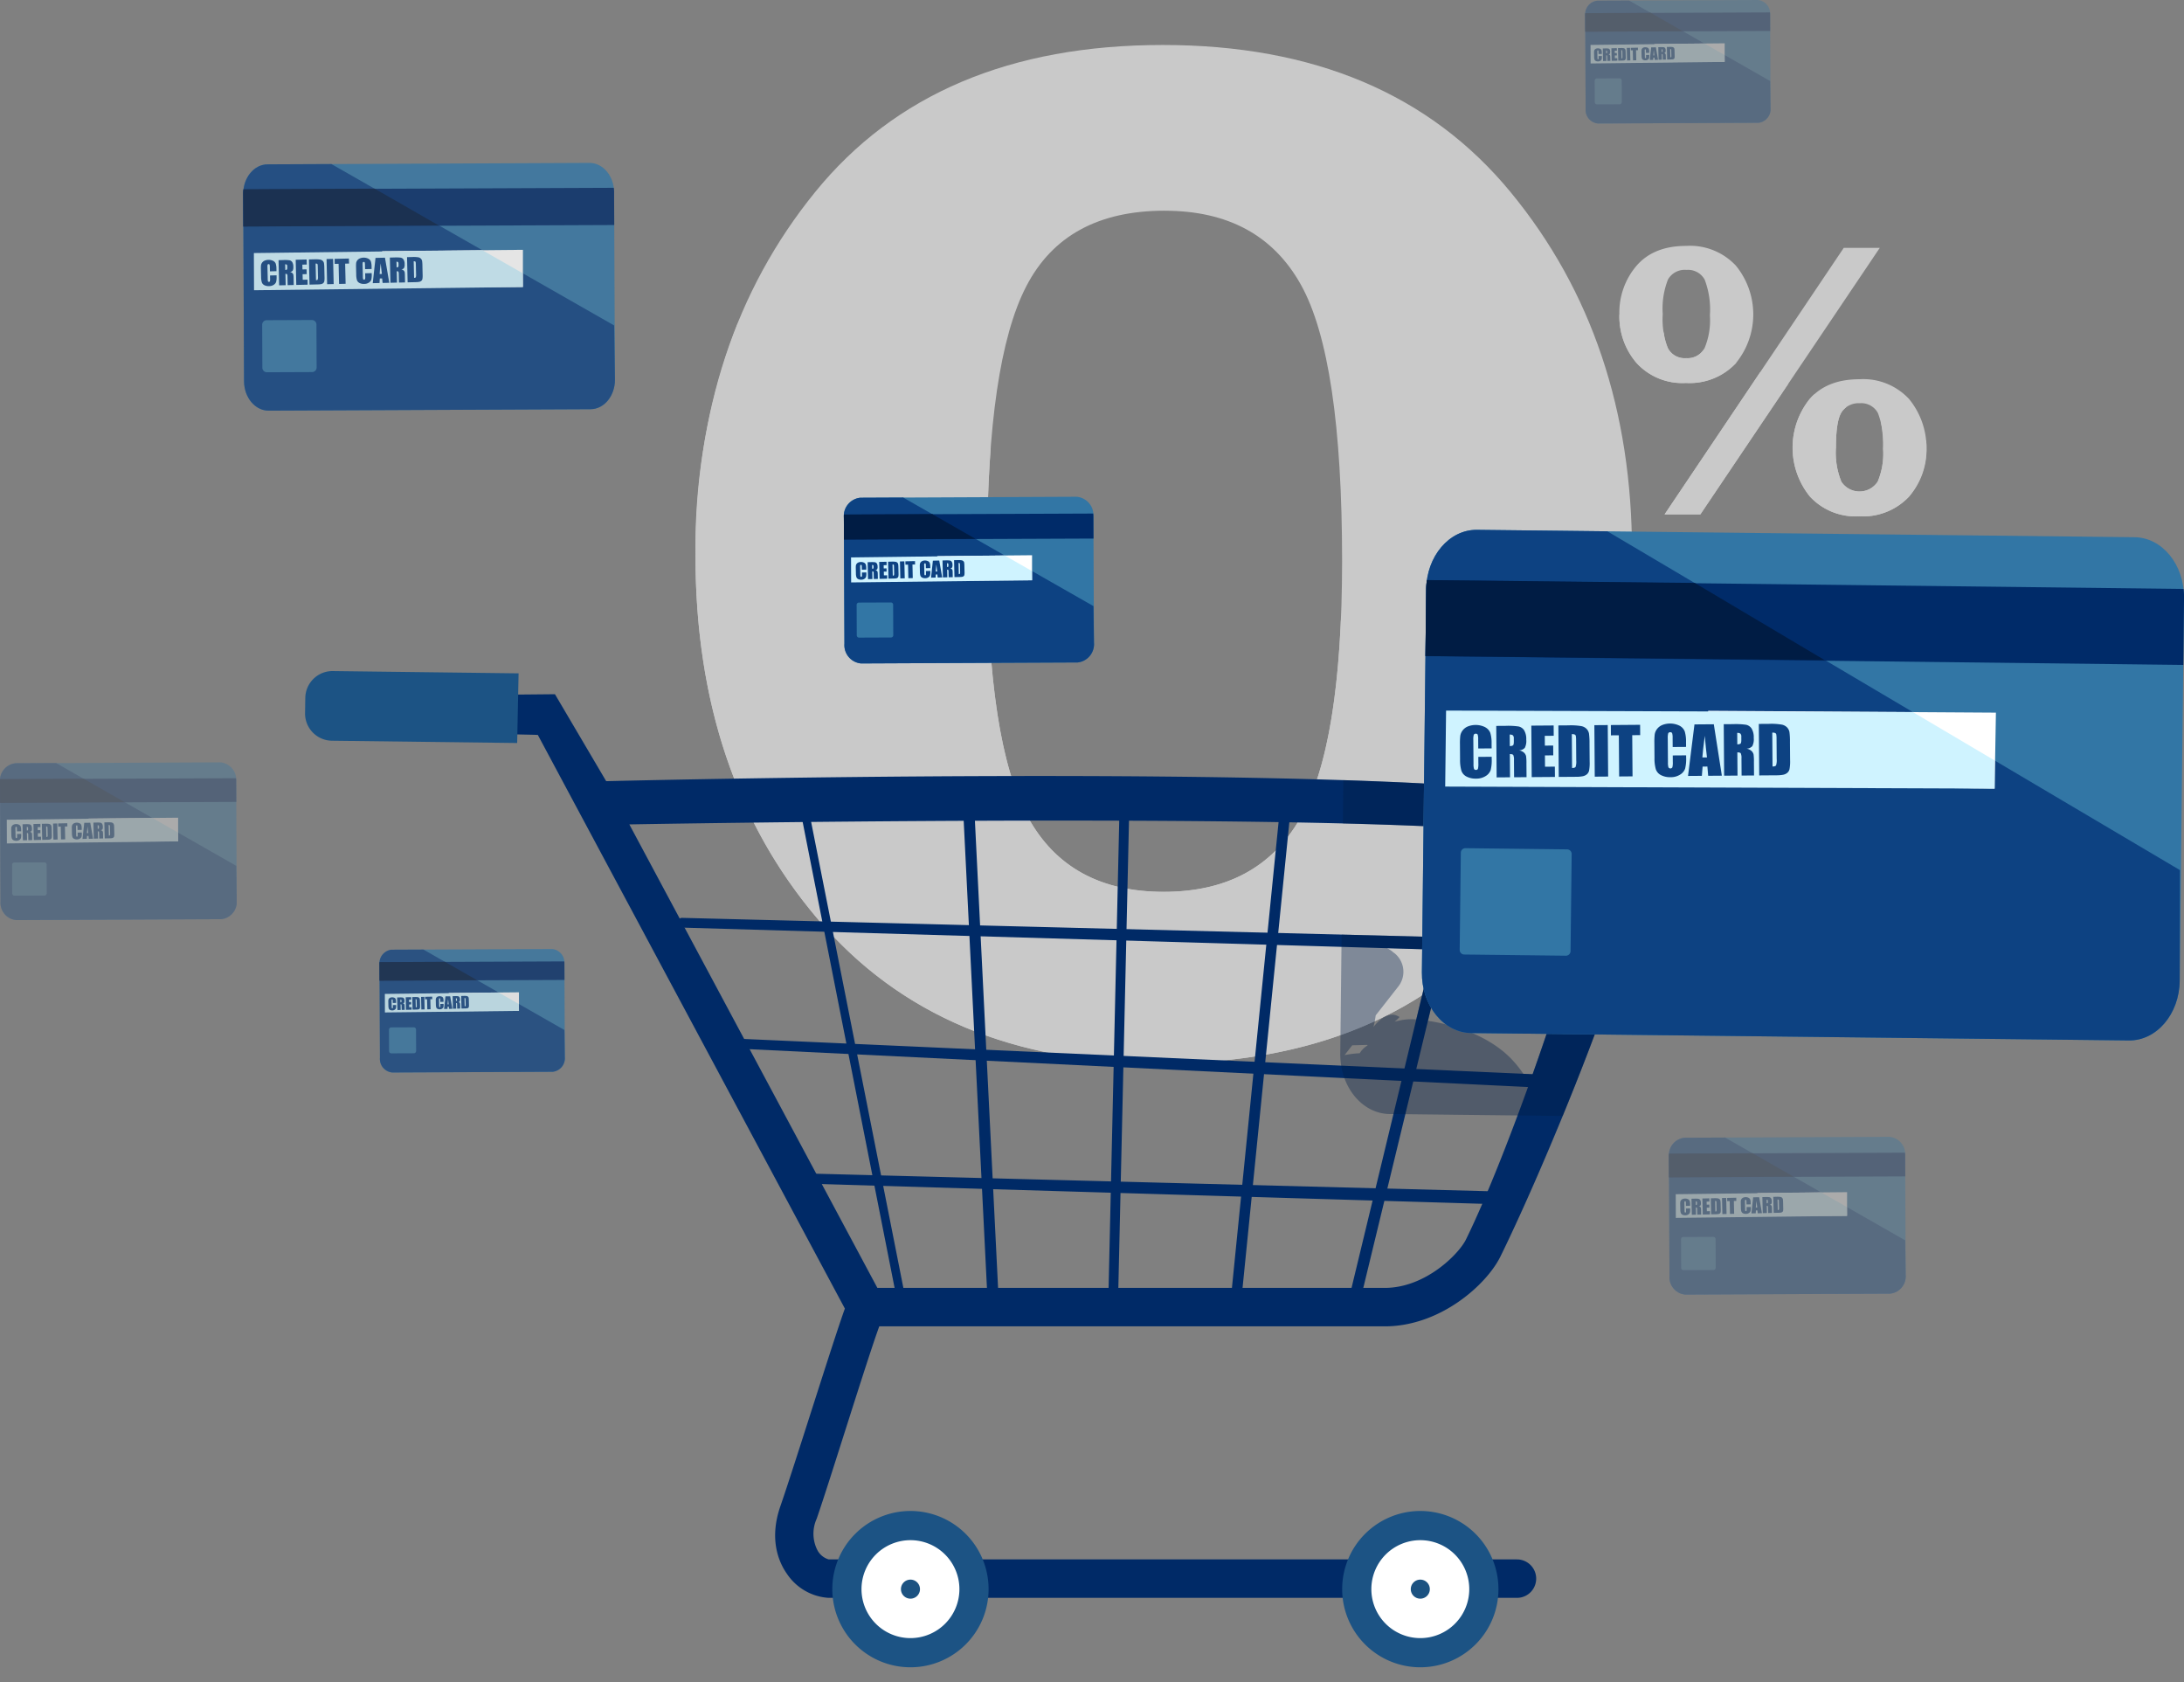 <svg xmlns="http://www.w3.org/2000/svg" xmlns:xlink="http://www.w3.org/1999/xlink" width="314.528" height="242.234" viewBox="0 0 314.528 242.234">
  <rect x="0" y="0" width="314.528" height="242.234" fill="#808080" stroke="none"/>
  <defs>
    <clipPath id="clip-path">
      <rect id="Rectángulo_3436" data-name="Rectángulo 3436" width="314.528" height="242.234" fill="none"/>
    </clipPath>
    <clipPath id="clip-path-2">
      <rect id="Rectángulo_3435" data-name="Rectángulo 3435" width="314.529" height="242.234" fill="none"/>
    </clipPath>
    <clipPath id="clip-path-3">
      <rect id="Rectángulo_3422" data-name="Rectángulo 3422" width="43.797" height="48.355" fill="none"/>
    </clipPath>
    <clipPath id="clip-path-4">
      <rect id="Rectángulo_3424" data-name="Rectángulo 3424" width="53.533" height="35.668" fill="none"/>
    </clipPath>
    <clipPath id="clip-path-5">
      <rect id="Rectángulo_3426" data-name="Rectángulo 3426" width="26.688" height="17.782" fill="none"/>
    </clipPath>
    <clipPath id="clip-path-6">
      <rect id="Rectángulo_3428" data-name="Rectángulo 3428" width="26.687" height="17.782" fill="none"/>
    </clipPath>
    <clipPath id="clip-path-7">
      <rect id="Rectángulo_3430" data-name="Rectángulo 3430" width="34.092" height="22.716" fill="none"/>
    </clipPath>
    <clipPath id="clip-path-8">
      <rect id="Rectángulo_3432" data-name="Rectángulo 3432" width="34.093" height="22.716" fill="none"/>
    </clipPath>
  </defs>
  <g id="Grupo_18888" data-name="Grupo 18888" transform="translate(-1107 -6436.886)">
    <g id="Grupo_12376" data-name="Grupo 12376" transform="translate(1107 6436.886)">
      <g id="Grupo_12375" data-name="Grupo 12375" clip-path="url(#clip-path)">
        <g id="Grupo_12374" data-name="Grupo 12374">
          <g id="Grupo_12373" data-name="Grupo 12373" clip-path="url(#clip-path-2)">
            <path id="Trazado_32590" data-name="Trazado 32590" d="M900.409,189.756a8.99,8.99,0,0,0-7.137-2.853q-4.7,0-7.171,2.839a11.183,11.183,0,0,0,.017,14.041,8.936,8.936,0,0,0,7.12,2.853,9.088,9.088,0,0,0,7.154-2.825,11.083,11.083,0,0,0,.017-14.055m-4.522,11.891a3.127,3.127,0,0,1-5.23.014,11.064,11.064,0,0,1-.781-4.947q0-3.908.849-5.131a2.929,2.929,0,0,1,2.581-1.223,2.7,2.7,0,0,1,2.615,1.42,12.269,12.269,0,0,1,.747,5.159,10.387,10.387,0,0,1-.781,4.708" transform="translate(-625.471 -132.298)" fill="#c9c9c9"/>
            <path id="Trazado_32591" data-name="Trazado 32591" d="M846.351,122.147l-25.8,38.372h5.15l25.839-38.372Z" transform="translate(-580.821 -86.461)" fill="#c9c9c9"/>
            <path id="Trazado_32592" data-name="Trazado 32592" d="M815,138.094a11.088,11.088,0,0,0,.017-14.069,9.036,9.036,0,0,0-7.15-2.839q-4.676,0-7.15,2.853a10.371,10.371,0,0,0-2.474,7.042,10.246,10.246,0,0,0,2.491,6.985,8.918,8.918,0,0,0,7.1,2.854A9.114,9.114,0,0,0,815,138.094m-9.761-2.164a11.464,11.464,0,0,1-.751-4.934,11.441,11.441,0,0,1,.751-4.962,2.759,2.759,0,0,1,2.662-1.391,2.724,2.724,0,0,1,2.628,1.405,12.116,12.116,0,0,1,.751,5.145,10.409,10.409,0,0,1-.785,4.751,2.767,2.767,0,0,1-2.628,1.405,2.717,2.717,0,0,1-2.628-1.419" transform="translate(-565.029 -85.78)" fill="#c9c9c9"/>
            <path id="Trazado_32593" data-name="Trazado 32593" d="M893.238,211.929a9.088,9.088,0,0,0,7.154-2.825,10.224,10.224,0,0,0,2.521-7.07c0-.353-.015-.7-.042-1.036l-6.53-2.679a18.724,18.724,0,0,1,.326,3.913,10.383,10.383,0,0,1-.781,4.708,3.127,3.127,0,0,1-5.23.014,11.068,11.068,0,0,1-.781-4.947q0-3.908.849-5.131a2.767,2.767,0,0,1,.592-.619l-4.575-1.877a7.73,7.73,0,0,0-.642.655,11.183,11.183,0,0,0,.017,14.041,8.937,8.937,0,0,0,7.12,2.853" transform="translate(-625.471 -137.59)" fill="#c9c9c9"/>
            <path id="Trazado_32594" data-name="Trazado 32594" d="M838.361,185.111l-4.051-1.662-13.758,20.462h5.15Z" transform="translate(-580.821 -129.853)" fill="#c9c9c9"/>
            <path id="Trazado_32595" data-name="Trazado 32595" d="M807.831,164.837A9.114,9.114,0,0,0,815,162.011c.035-.039.065-.082.1-.122l-4.675-1.918a2.776,2.776,0,0,1-2.556,1.295,2.717,2.717,0,0,1-2.628-1.419,6.794,6.794,0,0,1-.6-2.25l-6.393-2.623c0,.008,0,.015,0,.024a10.247,10.247,0,0,0,2.491,6.985,8.918,8.918,0,0,0,7.1,2.854" transform="translate(-565.029 -109.697)" fill="#c9c9c9"/>
            <path id="Trazado_32596" data-name="Trazado 32596" d="M409.882,168.8q-31.76,0-49.409-20.739T342.823,95.643q0-31.054,17.208-52.265t50.1-21.209q32.644,0,50.1,21.209T477.7,95.226q0,31.372-17.524,52.475t-50.294,21.1m.506-122.77q-14.3,0-19.928,10.891t-5.63,38.2q0,27.513,5.883,38.249T410.262,144.1q13.538,0,19.611-10.525t6.074-37.1q0-29.179-5.947-39.811T410.389,46.035" transform="translate(-242.665 -15.692)" fill="#c9c9c9"/>
            <path id="Trazado_32597" data-name="Trazado 32597" d="M409.882,265.921q32.768,0,50.294-21.1a72.8,72.8,0,0,0,13.164-23.758c1.027-3.09-37.573-18.946-37.573-18.946q-.852,19.828-5.894,28.583-6.073,10.526-19.611,10.525-13.664,0-19.548-10.734t-5.883-38.249q0-8.227.514-14.957c.074-.976-36.441-17.912-36.441-17.912a88.161,88.161,0,0,0-6.08,33.39q0,31.685,17.651,52.422t49.409,20.739" transform="translate(-242.665 -112.808)" fill="#c9c9c9"/>
            <path id="Trazado_32599" data-name="Trazado 32599" d="M409.763,471.8a.646.646,0,0,1-.605-.573l-13.91-70.483a.919.919,0,0,1,.42-.96.477.477,0,0,1,.69.4l13.993,70.672a.786.786,0,0,1-.452.918.493.493,0,0,1-.136.022" transform="translate(-279.762 -282.942)" fill="#002a66"/>
            <path id="Trazado_32600" data-name="Trazado 32600" d="M475.646,472.091c-.346.009-.638-.31,2.248-.727l-3.463-69.837c-2.928-.421-2.661-.834-2.309-.923s.655.18.676.6l3.487,70.056a.748.748,0,0,1-.612.828l-.028,0" transform="translate(-334.039 -283.552)" fill="#002a66"/>
            <path id="Trazado_32601" data-name="Trazado 32601" d="M547.029,471.518H547a.759.759,0,0,1-.682-.824l1.579-69.393a.935.935,0,0,1,.723-.913.63.63,0,0,1,.688.713l-1.588,69.623a.767.767,0,0,1-.689.794" transform="translate(-386.705 -283.406)" fill="#002a66"/>
            <path id="Trazado_32602" data-name="Trazado 32602" d="M607.589,470.311a.751.751,0,0,1-.1,0,.818.818,0,0,1-.671-.924l6.925-69.13a.981.981,0,0,1,.864-.9.7.7,0,0,1,.695.831l-6.971,69.369a.806.806,0,0,1-.744.756" transform="translate(-429.529 -282.68)" fill="#002a66"/>
            <path id="Trazado_32603" data-name="Trazado 32603" d="M666.442,468.663a.756.756,0,0,1-.221-.026.873.873,0,0,1-.588-1.06l16.659-69.068a1.05,1.05,0,0,1,1.072-.817A.773.773,0,0,1,684,398.7L667.223,468a.845.845,0,0,1-.781.663" transform="translate(-471.145 -281.499)" fill="#002a66"/>
            <path id="Trazado_32604" data-name="Trazado 32604" d="M466.327,457.593a1.039,1.039,0,0,1-.152.007l-131.652-3.847c-.284-.008-.481-.327-.441-.713s.3-.692.585-.685L466.439,455.7a.836.836,0,0,1,.821.977,1.1,1.1,0,0,1-.933.917" transform="translate(-236.474 -320.196)" fill="#002a66"/>
            <path id="Trazado_32605" data-name="Trazado 32605" d="M479.629,519.052a1.035,1.035,0,0,1-.131,0l-120.675-5.863c-.3-.015-.505-.345-.47-.737s.3-.7.6-.685l120.769,5.4a.867.867,0,0,1,.829.986,1.03,1.03,0,0,1-.921.891" transform="translate(-253.654 -362.253)" fill="#002a66"/>
            <path id="Trazado_32606" data-name="Trazado 32606" d="M492.2,582.682c-.024,0-.048,0-.073,0L388.806,579.6a.642.642,0,0,1-.528-.74.682.682,0,0,1,.6-.713l103.366,2.689a.88.88,0,0,1,.857.945.96.96,0,0,1-.895.9" transform="translate(-274.839 -409.237)" fill="#002a66"/>
            <path id="Trazado_32607" data-name="Trazado 32607" d="M364.039,361.629c-1.837-2.619-5.208-4.2-10.609-4.97-32.459-4.637-137.406-2-137.406-2l-7.377-12.521-23.006.213a2.768,2.768,0,1,0-2.033,5.149l22.57.495,5.588,10.439.014.026L250.4,430.6c-1.511,4.108-7.355,22.891-9.288,28.45-1.71,4.915-.133,8.226.959,9.762a7.8,7.8,0,0,0,5.987,3.438H347.19a2.768,2.768,0,0,0,0-5.536H248.072a2.708,2.708,0,0,1-1.576-1.231,5.215,5.215,0,0,1-.16-4.617c1.828-5.255,7.274-22.966,9.017-27.71h72.8c7.989,0,14.66-6,16.652-10.046,5.961-12.12,17.582-39.979,20.432-53.66.651-3.129.248-5.761-1.2-7.826m-5.9,6.414c-2.745,13.179-12.42,40.672-18.3,52.628-1.007,2.047-5.8,6.953-11.685,6.953H255.08l-35.721-66.736s96.093-1.736,125.965.968c3.7.335,11.631,1.423,12.5,2.668.2.284.806,1.148.312,3.518" transform="translate(-128.725 -242.179)" fill="#002a67"/>
            <path id="Trazado_32608" data-name="Trazado 32608" d="M661.6,755.928a11.253,11.253,0,1,0,11.254-11.254A11.254,11.254,0,0,0,661.6,755.928" transform="translate(-468.308 -527.112)" fill="#1c5384"/>
            <path id="Trazado_32609" data-name="Trazado 32609" d="M675.987,766.112a7.05,7.05,0,1,0,7.05-7.05,7.05,7.05,0,0,0-7.05,7.05" transform="translate(-478.492 -537.296)" fill="#fff"/>
            <path id="Trazado_32610" data-name="Trazado 32610" d="M695.424,779.871a1.371,1.371,0,1,0,1.371-1.371,1.372,1.372,0,0,0-1.371,1.371" transform="translate(-492.25 -551.055)" fill="#1c5281"/>
            <path id="Trazado_32611" data-name="Trazado 32611" d="M410.275,755.928a11.253,11.253,0,1,0,11.253-11.254,11.254,11.254,0,0,0-11.253,11.254" transform="translate(-290.41 -527.112)" fill="#1c5384"/>
            <path id="Trazado_32612" data-name="Trazado 32612" d="M424.663,766.112a7.05,7.05,0,1,0,7.05-7.05,7.05,7.05,0,0,0-7.05,7.05" transform="translate(-300.594 -537.296)" fill="#fff"/>
            <path id="Trazado_32613" data-name="Trazado 32613" d="M444.1,779.871a1.371,1.371,0,1,0,1.371-1.371,1.371,1.371,0,0,0-1.371,1.371" transform="translate(-314.351 -551.055)" fill="#1c5281"/>
            <path id="Trazado_32614" data-name="Trazado 32614" d="M181.124,331.053l-26.732-.33a3.922,3.922,0,0,0-3.984,3.86l-.034,2.187a3.923,3.923,0,0,0,3.86,3.984l26.686.329Z" transform="translate(-106.441 -234.099)" fill="#1c5384"/>
            <g id="Grupo_12357" data-name="Grupo 12357" transform="translate(193.019 112.332)" opacity="0.37" style="mix-blend-mode: multiply;isolation: isolate">
              <g id="Grupo_12356" data-name="Grupo 12356">
                <g id="Grupo_12355" data-name="Grupo 12355" clip-path="url(#clip-path-3)">
                  <path id="Trazado_32615" data-name="Trazado 32615" d="M702.961,391.61c-1.837-2.619-5.208-4.2-10.609-4.97-7.369-1.052-18.48-1.729-31.244-2.149l-.07,6.242c6.468.162,12.336.38,17.218.669l-3.781,15.673-13.617-.345-.192,17.092c-.053,4.785,3.13,8.7,7.112,8.745l24.918.28c4.9-11.941,9.756-25.215,11.464-33.411.651-3.129.248-5.762-1.2-7.826m-39.492,32.2-.041.005a15.293,15.293,0,0,0-2.144.266l1.109-1.415,2.173-.053c.006.028.015.055.023.084a3.287,3.287,0,0,0-1.12,1.113m7.941-4.878a7.822,7.822,0,0,0-2.238.178l-.128.03c-.194.046-.4.076-.58.136a4.3,4.3,0,0,0,.736-.68,2.185,2.185,0,0,0-.453-.224c.01,0,.02,0,0-.006-.076-.008-1.457-.694-3.3,1.667a14.583,14.583,0,0,0,.324-1.68l3.257-4.154a3.431,3.431,0,0,0-.522-4.767c-.064-.048-.132-.1-.2-.142s-.127-.12-.2-.176a5.239,5.239,0,0,0-.7-.426l6.631.194-2.429,10.07c-.064-.005-.138-.017-.2-.022m16.953,7.911-1.323-.059a17.3,17.3,0,0,0-1.4-1.793c-3.19-3.561-8.318-5.247-12.344-5.843l2.473-10.214,18.3.535c-1.61,5.423-3.6,11.461-5.7,17.374m8.7-28.818c-.557,2.675-1.41,5.958-2.449,9.563L676.2,407.12l3.778-15.609c1.536.1,2.967.21,4.266.327,3.7.335,11.63,1.424,12.5,2.669.2.284.806,1.148.312,3.518" transform="translate(-660.666 -384.492)" fill="#001c44"/>
                </g>
              </g>
            </g>
            <g id="Grupo_12360" data-name="Grupo 12360" transform="translate(35.027 23.458)" opacity="0.79">
              <g id="Grupo_12359" data-name="Grupo 12359">
                <g id="Grupo_12358" data-name="Grupo 12358" clip-path="url(#clip-path-4)">
                  <path id="Trazado_32616" data-name="Trazado 32616" d="M119.89,84.756l.121,26.98c.011,2.342,1.6,4.233,3.547,4.224l46.356-.208c1.948-.009,3.519-1.914,3.509-4.256l-.121-26.98c-.011-2.342-1.6-4.233-3.547-4.225L123.4,80.5c-1.949.009-3.52,1.914-3.509,4.256" transform="translate(-119.89 -80.292)" fill="#3276a5"/>
                  <path id="Trazado_32617" data-name="Trazado 32617" d="M123.4,80.9l9.192-.041L173.313,104.1l.109,7.8c.01,2.342-1.56,4.247-3.509,4.256l-46.356.208c-1.948.009-3.537-1.883-3.547-4.224l-.121-26.98c-.01-2.342,1.561-4.247,3.509-4.256" transform="translate(-119.889 -80.695)" fill="#0d4282"/>
                  <path id="Trazado_32618" data-name="Trazado 32618" d="M206.293,128.47l-21.237.086.972-5.253,20.273-.188Z" transform="translate(-166.017 -110.603)" fill="#fff"/>
                  <path id="Trazado_32619" data-name="Trazado 32619" d="M125.166,129.067l-.022-5.355,32.9-.411,5.814,3.317.031,1.984Z" transform="translate(-123.609 -110.735)" fill="#cff3ff"/>
                  <path id="Trazado_32620" data-name="Trazado 32620" d="M173.3,93.209l.021,4.719-53.412.216-.021-4.7a5.1,5.1,0,0,1,.04-.659l53.33-.216a5.118,5.118,0,0,1,.043.636" transform="translate(-119.89 -88.985)" fill="#002b69"/>
                  <path id="Trazado_32621" data-name="Trazado 32621" d="M148.057,98.285l-28.146.152-.021-4.7a5.1,5.1,0,0,1,.04-.66l18.876-.1Z" transform="translate(-119.889 -89.277)" fill="#001c44"/>
                  <path id="Trazado_32622" data-name="Trazado 32622" d="M129.924,165.241l6.511-.026a.653.653,0,0,0,.648-.654l-.025-6.192a.653.653,0,0,0-.654-.648l-6.511.026a.652.652,0,0,0-.648.654l.025,6.192a.653.653,0,0,0,.654.648" transform="translate(-126.513 -135.1)" fill="#3276a5"/>
                  <path id="Trazado_32623" data-name="Trazado 32623" d="M130.371,128.21a1.515,1.515,0,0,0-1.232-.028.9.9,0,0,0-.363.294.827.827,0,0,0-.151.381,4.7,4.7,0,0,0-.013.589l.025,1.06a2.731,2.731,0,0,0,.106.8.729.729,0,0,0,.366.407,1.394,1.394,0,0,0,.687.134,1.2,1.2,0,0,0,.667-.193.816.816,0,0,0,.342-.421,2.788,2.788,0,0,0,.061-.8l0-.141-.943.022.01.456a1.319,1.319,0,0,1-.024.38.133.133,0,0,1-.136.084.135.135,0,0,1-.143-.077,1.174,1.174,0,0,1-.039-.344l-.039-1.685a1.275,1.275,0,0,1,.023-.36.139.139,0,0,1,.146-.086.13.13,0,0,1,.135.065,1.127,1.127,0,0,1,.038.343l.015.63.943-.022-.008-.345a2.412,2.412,0,0,0-.1-.746.775.775,0,0,0-.365-.394" transform="translate(-126.062 -114.108)" fill="#0d4282"/>
                  <path id="Trazado_32624" data-name="Trazado 32624" d="M139.433,129.106a1.2,1.2,0,0,0-.165-.672.622.622,0,0,0-.391-.254,5.115,5.115,0,0,0-.905-.031l-.668.016.084,3.627.943-.022-.038-1.635q.2,0,.242.064a.827.827,0,0,1,.054.36l.028,1.205.876-.02-.022-.957a3.367,3.367,0,0,0-.036-.536.557.557,0,0,0-.125-.211.707.707,0,0,0-.381-.177.554.554,0,0,0,.41-.185,1.058,1.058,0,0,0,.092-.571m-.874.13q.006.24-.057.285a.414.414,0,0,1-.222.049l-.019-.807a.35.35,0,0,1,.226.049.3.3,0,0,1,.067.225Z" transform="translate(-132.216 -114.164)" fill="#0d4282"/>
                  <path id="Trazado_32625" data-name="Trazado 32625" d="M146.754,130.008l.589-.013-.016-.69-.589.014-.016-.688.63-.015-.017-.726-1.573.037.084,3.627,1.636-.038-.017-.726-.692.016Z" transform="translate(-138.203 -113.984)" fill="#0d4282"/>
                  <path id="Trazado_32626" data-name="Trazado 32626" d="M154.29,128.038a.71.71,0,0,0-.371-.2,4.386,4.386,0,0,0-.926-.041l-.706.016.084,3.627,1.19-.028a2.56,2.56,0,0,0,.505-.048.668.668,0,0,0,.279-.137.49.49,0,0,0,.154-.261,2.954,2.954,0,0,0,.031-.654l-.029-1.27a4.811,4.811,0,0,0-.047-.69.651.651,0,0,0-.164-.316m-.7,2.229a1.2,1.2,0,0,1-.037.446q-.046.083-.249.088l-.055-2.386a.468.468,0,0,1,.211.027.151.151,0,0,1,.074.1,1.914,1.914,0,0,1,.023.316Z" transform="translate(-142.823 -113.917)" fill="#0d4282"/>
                  <rect id="Rectángulo_3423" data-name="Rectángulo 3423" width="0.943" height="3.628" transform="translate(12.001 13.839) rotate(-1.33)" fill="#0d4282"/>
                  <path id="Trazado_32627" data-name="Trazado 32627" d="M164.957,128.18l.558-.013.067,2.9.943-.022-.067-2.9.56-.013-.017-.726-2.061.048Z" transform="translate(-151.778 -113.641)" fill="#0d4282"/>
                  <path id="Trazado_32628" data-name="Trazado 32628" d="M177.263,127.122a1.512,1.512,0,0,0-1.232-.028.9.9,0,0,0-.363.294.826.826,0,0,0-.151.381,4.7,4.7,0,0,0-.013.589l.025,1.06a2.73,2.73,0,0,0,.106.8.731.731,0,0,0,.366.408,1.39,1.39,0,0,0,.687.134,1.2,1.2,0,0,0,.667-.193.815.815,0,0,0,.342-.421,2.787,2.787,0,0,0,.061-.8l0-.141-.943.022.01.456a1.322,1.322,0,0,1-.023.38.161.161,0,0,1-.279.006,1.172,1.172,0,0,1-.039-.344l-.039-1.685a1.27,1.27,0,0,1,.023-.359.14.14,0,0,1,.146-.086.13.13,0,0,1,.135.065,1.129,1.129,0,0,1,.038.343l.015.63.943-.022-.008-.345a2.413,2.413,0,0,0-.1-.746.774.774,0,0,0-.365-.394" transform="translate(-159.254 -113.337)" fill="#0d4282"/>
                  <path id="Trazado_32629" data-name="Trazado 32629" d="M184.148,127.025l-.4,3.638.975-.022.041-.653.337-.008.066.651.964-.022-.623-3.615Zm.593,2.32q.026-.483.146-1.528.093.906.179,1.52Z" transform="translate(-165.094 -113.349)" fill="#0d4282"/>
                  <path id="Trazado_32630" data-name="Trazado 32630" d="M194.3,127.832a1.2,1.2,0,0,0-.165-.672.622.622,0,0,0-.391-.254,5.093,5.093,0,0,0-.905-.03l-.668.015.084,3.627.943-.022-.038-1.635q.2,0,.242.064a.829.829,0,0,1,.054.36l.028,1.205.876-.02-.022-.957a3.367,3.367,0,0,0-.036-.536.552.552,0,0,0-.125-.211.709.709,0,0,0-.381-.177.554.554,0,0,0,.41-.184,1.059,1.059,0,0,0,.092-.571m-.874.13q.006.24-.057.285a.417.417,0,0,1-.222.049l-.019-.806a.35.35,0,0,1,.226.049.3.3,0,0,1,.067.225Z" transform="translate(-171.054 -113.263)" fill="#0d4282"/>
                  <path id="Trazado_32631" data-name="Trazado 32631" d="M202.8,127.231a.652.652,0,0,0-.164-.316.706.706,0,0,0-.371-.2,4.384,4.384,0,0,0-.926-.041l-.706.016.084,3.627,1.19-.028a2.565,2.565,0,0,0,.505-.049.668.668,0,0,0,.279-.137.492.492,0,0,0,.154-.261,2.93,2.93,0,0,0,.031-.654l-.029-1.27a4.9,4.9,0,0,0-.047-.69m-.868,1.913a1.2,1.2,0,0,1-.037.446q-.045.083-.249.088l-.056-2.386a.473.473,0,0,1,.212.027.15.15,0,0,1,.074.1,1.862,1.862,0,0,1,.023.316Z" transform="translate(-177.04 -113.123)" fill="#0d4282"/>
                </g>
              </g>
            </g>
            <g id="Grupo_12363" data-name="Grupo 12363" transform="translate(54.657 136.643)" opacity="0.74">
              <g id="Grupo_12362" data-name="Grupo 12362">
                <g id="Grupo_12361" data-name="Grupo 12361" clip-path="url(#clip-path-5)">
                  <path id="Trazado_32632" data-name="Trazado 32632" d="M187.079,469.926l.06,13.45a1.961,1.961,0,0,0,1.768,2.106l23.11-.1a1.961,1.961,0,0,0,1.749-2.122l-.06-13.45a1.961,1.961,0,0,0-1.768-2.106l-23.11.1a1.961,1.961,0,0,0-1.749,2.122" transform="translate(-187.079 -467.701)" fill="#3276a5"/>
                  <path id="Trazado_32633" data-name="Trazado 32633" d="M188.828,468.006l4.582-.02,20.3,11.584.054,3.889a1.961,1.961,0,0,1-1.749,2.122l-23.11.1a1.961,1.961,0,0,1-1.768-2.106l-.06-13.45a1.961,1.961,0,0,1,1.749-2.122" transform="translate(-187.079 -467.903)" fill="#0d4282"/>
                  <path id="Trazado_32634" data-name="Trazado 32634" d="M230.153,491.719l-10.588.043.485-2.619,10.107-.094Z" transform="translate(-210.075 -482.812)" fill="#fff"/>
                  <path id="Trazado_32635" data-name="Trazado 32635" d="M189.709,492.016l-.011-2.67,16.4-.2L209,490.8l.015.989Z" transform="translate(-188.933 -482.878)" fill="#cff3ff"/>
                  <path id="Trazado_32636" data-name="Trazado 32636" d="M213.707,474.14l.011,2.352-26.627.108-.011-2.341a2.583,2.583,0,0,1,.02-.329l26.586-.108a2.577,2.577,0,0,1,.021.317" transform="translate(-187.079 -472.034)" fill="#002b69"/>
                  <path id="Trazado_32637" data-name="Trazado 32637" d="M201.122,476.67l-14.032.076-.011-2.341a2.582,2.582,0,0,1,.02-.329l9.41-.048Z" transform="translate(-187.08 -472.18)" fill="#001c44"/>
                  <path id="Trazado_32638" data-name="Trazado 32638" d="M192.081,510.05l3.246-.013a.325.325,0,0,0,.323-.325l-.012-3.087a.326.326,0,0,0-.326-.323l-3.246.013a.326.326,0,0,0-.323.326l.013,3.087a.325.325,0,0,0,.326.323" transform="translate(-190.38 -495.024)" fill="#3276a5"/>
                  <path id="Trazado_32639" data-name="Trazado 32639" d="M192.3,491.59a.756.756,0,0,0-.614-.014.442.442,0,0,0-.181.147.41.41,0,0,0-.076.19,2.346,2.346,0,0,0-.006.294l.012.528a1.363,1.363,0,0,0,.053.4.365.365,0,0,0,.183.2.691.691,0,0,0,.342.067.6.6,0,0,0,.332-.1.406.406,0,0,0,.171-.21,1.381,1.381,0,0,0,.03-.4v-.07l-.47.011.005.227a.667.667,0,0,1-.012.19.066.066,0,0,1-.068.041.067.067,0,0,1-.071-.039.583.583,0,0,1-.02-.171l-.02-.84a.641.641,0,0,1,.011-.179.07.07,0,0,1,.073-.043.065.065,0,0,1,.067.032.574.574,0,0,1,.019.171l.007.314.47-.011,0-.172a1.21,1.21,0,0,0-.051-.372.386.386,0,0,0-.182-.2" transform="translate(-190.156 -484.56)" fill="#0d4282"/>
                  <path id="Trazado_32640" data-name="Trazado 32640" d="M196.822,492.036a.592.592,0,0,0-.082-.335.311.311,0,0,0-.195-.127,2.587,2.587,0,0,0-.451-.015l-.333.008.042,1.808.47-.011-.019-.815c.065,0,.105.009.121.032a.411.411,0,0,1,.027.179l.014.6.437-.01-.011-.477a1.729,1.729,0,0,0-.018-.268.282.282,0,0,0-.062-.105.355.355,0,0,0-.19-.088.276.276,0,0,0,.2-.092.526.526,0,0,0,.046-.285m-.435.065c0,.08-.008.127-.029.142a.2.2,0,0,1-.111.024l-.009-.4a.176.176,0,0,1,.113.024.15.15,0,0,1,.033.112Z" transform="translate(-193.224 -484.587)" fill="#0d4282"/>
                  <path id="Trazado_32641" data-name="Trazado 32641" d="M200.472,492.486l.294-.007-.008-.344-.294.007-.008-.343.314-.007-.008-.362-.784.018.042,1.808.815-.019-.008-.362-.345.008Z" transform="translate(-196.209 -484.497)" fill="#0d4282"/>
                  <path id="Trazado_32642" data-name="Trazado 32642" d="M204.229,491.5a.358.358,0,0,0-.185-.1,2.192,2.192,0,0,0-.461-.02l-.352.008.042,1.808.593-.014a1.289,1.289,0,0,0,.252-.024.333.333,0,0,0,.139-.068.244.244,0,0,0,.077-.13,1.485,1.485,0,0,0,.015-.326l-.015-.633a2.441,2.441,0,0,0-.024-.344.329.329,0,0,0-.082-.157m-.351,1.111a.6.6,0,0,1-.018.222c-.015.027-.056.042-.124.044l-.028-1.189a.226.226,0,0,1,.105.014.075.075,0,0,1,.037.05.951.951,0,0,1,.011.157Z" transform="translate(-198.512 -484.464)" fill="#0d4282"/>
                  <rect id="Rectángulo_3425" data-name="Rectángulo 3425" width="0.47" height="1.809" transform="translate(5.983 6.899) rotate(-1.317)" fill="#0d4282"/>
                  <path id="Trazado_32643" data-name="Trazado 32643" d="M209.546,491.574l.278-.006.034,1.446.47-.011-.033-1.447.279-.006-.008-.362-1.028.024Z" transform="translate(-202.976 -484.327)" fill="#0d4282"/>
                  <path id="Trazado_32644" data-name="Trazado 32644" d="M215.682,491.047a.756.756,0,0,0-.614-.014.444.444,0,0,0-.181.147.412.412,0,0,0-.075.19,2.346,2.346,0,0,0-.006.294l.012.528a1.364,1.364,0,0,0,.053.4.365.365,0,0,0,.183.2.691.691,0,0,0,.342.067.6.6,0,0,0,.332-.1.406.406,0,0,0,.171-.21,1.381,1.381,0,0,0,.03-.4v-.07l-.47.011.005.227a.66.66,0,0,1-.012.19.066.066,0,0,1-.068.041.067.067,0,0,1-.071-.039.582.582,0,0,1-.02-.171l-.02-.84a.643.643,0,0,1,.011-.179.07.07,0,0,1,.073-.043.065.065,0,0,1,.067.032.56.56,0,0,1,.019.171l.007.314.47-.011,0-.172a1.2,1.2,0,0,0-.051-.372.387.387,0,0,0-.182-.2" transform="translate(-206.703 -484.175)" fill="#0d4282"/>
                  <path id="Trazado_32645" data-name="Trazado 32645" d="M219.114,491l-.2,1.814.486-.011.021-.325.168,0,.033.324.48-.011-.311-1.8Zm.3,1.157q.013-.241.073-.762.046.451.089.758Z" transform="translate(-209.615 -484.18)" fill="#0d4282"/>
                  <path id="Trazado_32646" data-name="Trazado 32646" d="M224.174,491.4a.6.6,0,0,0-.082-.335.312.312,0,0,0-.195-.127,2.559,2.559,0,0,0-.451-.015l-.333.008.042,1.808.47-.011-.019-.815q.1,0,.121.032a.415.415,0,0,1,.027.179l.014.6.437-.01-.011-.477a1.729,1.729,0,0,0-.018-.267.278.278,0,0,0-.062-.105.357.357,0,0,0-.19-.089.275.275,0,0,0,.2-.092.526.526,0,0,0,.046-.285m-.436.065c0,.079-.008.127-.029.142a.206.206,0,0,1-.11.024l-.009-.4a.174.174,0,0,1,.113.024.149.149,0,0,1,.033.112Z" transform="translate(-212.585 -484.138)" fill="#0d4282"/>
                  <path id="Trazado_32647" data-name="Trazado 32647" d="M228.41,491.1a.326.326,0,0,0-.082-.157.358.358,0,0,0-.185-.1,2.187,2.187,0,0,0-.461-.02l-.352.008.042,1.808.593-.014a1.285,1.285,0,0,0,.252-.024.332.332,0,0,0,.139-.068.244.244,0,0,0,.077-.13,1.487,1.487,0,0,0,.015-.326l-.015-.633a2.444,2.444,0,0,0-.024-.344m-.433.954a.6.6,0,0,1-.018.222c-.015.027-.056.042-.124.044l-.028-1.19a.228.228,0,0,1,.105.014.074.074,0,0,1,.037.05.916.916,0,0,1,.011.157Z" transform="translate(-215.57 -484.068)" fill="#0d4282"/>
                </g>
              </g>
            </g>
            <g id="Grupo_12366" data-name="Grupo 12366" transform="translate(228.296)" opacity="0.34">
              <g id="Grupo_12365" data-name="Grupo 12365">
                <g id="Grupo_12364" data-name="Grupo 12364" clip-path="url(#clip-path-6)">
                  <path id="Trazado_32648" data-name="Trazado 32648" d="M781.413,2.225l.06,13.45a1.961,1.961,0,0,0,1.768,2.106l23.11-.1a1.962,1.962,0,0,0,1.75-2.122l-.06-13.45A1.961,1.961,0,0,0,806.272,0l-23.11.1a1.961,1.961,0,0,0-1.749,2.122" transform="translate(-781.413 0)" fill="#3276a5"/>
                  <path id="Trazado_32649" data-name="Trazado 32649" d="M783.162.305l4.583-.02,20.3,11.584.054,3.889a1.961,1.961,0,0,1-1.749,2.122l-23.11.1a1.961,1.961,0,0,1-1.768-2.106l-.06-13.45A1.961,1.961,0,0,1,783.162.305" transform="translate(-781.413 -0.202)" fill="#0d4282"/>
                  <path id="Trazado_32650" data-name="Trazado 32650" d="M824.488,24.019l-10.587.043.485-2.619,10.107-.094Z" transform="translate(-804.409 -15.112)" fill="#fff"/>
                  <path id="Trazado_32651" data-name="Trazado 32651" d="M784.043,24.316l-.011-2.67,16.4-.2,2.9,1.654.015.989Z" transform="translate(-783.267 -15.177)" fill="#cff3ff"/>
                  <path id="Trazado_32652" data-name="Trazado 32652" d="M808.041,6.44l.01,2.352L781.424,8.9l-.011-2.341a2.571,2.571,0,0,1,.02-.329l26.586-.108a2.528,2.528,0,0,1,.021.317" transform="translate(-781.413 -4.334)" fill="#002b69"/>
                  <path id="Trazado_32653" data-name="Trazado 32653" d="M795.456,8.97l-14.032.076-.01-2.341a2.583,2.583,0,0,1,.02-.329l9.41-.048Z" transform="translate(-781.414 -4.48)" fill="#001c44"/>
                  <path id="Trazado_32654" data-name="Trazado 32654" d="M786.415,42.35l3.246-.013a.326.326,0,0,0,.323-.326l-.013-3.087a.326.326,0,0,0-.326-.323l-3.246.013a.325.325,0,0,0-.323.326l.013,3.087a.325.325,0,0,0,.326.323" transform="translate(-784.715 -27.323)" fill="#3276a5"/>
                  <path id="Trazado_32655" data-name="Trazado 32655" d="M786.639,23.889a.753.753,0,0,0-.614-.014.446.446,0,0,0-.181.147.409.409,0,0,0-.075.19,2.28,2.28,0,0,0-.007.294l.012.528a1.354,1.354,0,0,0,.053.4.363.363,0,0,0,.182.2.7.7,0,0,0,.342.067.6.6,0,0,0,.333-.1.406.406,0,0,0,.17-.21,1.387,1.387,0,0,0,.031-.4l0-.071-.47.011.005.227a.657.657,0,0,1-.012.19.065.065,0,0,1-.067.042.067.067,0,0,1-.071-.039.569.569,0,0,1-.02-.171l-.019-.84a.629.629,0,0,1,.011-.179.07.07,0,0,1,.073-.043.064.064,0,0,1,.067.033.566.566,0,0,1,.019.171l.007.314.47-.011,0-.172a1.2,1.2,0,0,0-.051-.372.386.386,0,0,0-.182-.2" transform="translate(-784.49 -16.858)" fill="#0d4282"/>
                  <path id="Trazado_32656" data-name="Trazado 32656" d="M791.155,24.335a.591.591,0,0,0-.082-.335.311.311,0,0,0-.2-.127,2.545,2.545,0,0,0-.451-.015l-.333.008.042,1.808.47-.011-.019-.815c.065,0,.1.009.121.032a.415.415,0,0,1,.027.179l.014.6.437-.01-.011-.477a1.713,1.713,0,0,0-.018-.267.272.272,0,0,0-.062-.105.351.351,0,0,0-.19-.088.276.276,0,0,0,.2-.092.524.524,0,0,0,.046-.285m-.435.065c0,.079-.008.127-.029.142a.205.205,0,0,1-.111.024l-.009-.4a.174.174,0,0,1,.113.024.152.152,0,0,1,.033.112Z" transform="translate(-787.558 -16.886)" fill="#0d4282"/>
                  <path id="Trazado_32657" data-name="Trazado 32657" d="M794.806,24.786l.294-.007-.008-.344-.294.007-.008-.343.314-.007-.008-.362-.784.018.042,1.808.815-.019-.008-.362-.345.008Z" transform="translate(-790.544 -16.797)" fill="#0d4282"/>
                  <path id="Trazado_32658" data-name="Trazado 32658" d="M798.562,23.8a.354.354,0,0,0-.185-.1,2.172,2.172,0,0,0-.462-.02l-.352.008.042,1.808.593-.014a1.236,1.236,0,0,0,.252-.024.331.331,0,0,0,.139-.068.245.245,0,0,0,.077-.13,1.5,1.5,0,0,0,.015-.326l-.015-.633a2.39,2.39,0,0,0-.024-.344.325.325,0,0,0-.082-.157m-.351,1.111a.613.613,0,0,1-.018.222q-.023.041-.124.044l-.027-1.19a.233.233,0,0,1,.105.014.074.074,0,0,1,.037.05.918.918,0,0,1,.012.157Z" transform="translate(-792.846 -16.763)" fill="#0d4282"/>
                  <rect id="Rectángulo_3427" data-name="Rectángulo 3427" width="0.47" height="1.809" transform="translate(5.983 6.899) rotate(-1.317)" fill="#0d4282"/>
                  <path id="Trazado_32659" data-name="Trazado 32659" d="M803.881,23.874l.278-.006.033,1.446.47-.011-.033-1.446.279-.006-.009-.362-1.027.024Z" transform="translate(-797.311 -16.626)" fill="#0d4282"/>
                  <path id="Trazado_32660" data-name="Trazado 32660" d="M810.016,23.346a.756.756,0,0,0-.614-.014.446.446,0,0,0-.181.147.409.409,0,0,0-.075.19,2.273,2.273,0,0,0-.007.294l.012.528a1.352,1.352,0,0,0,.053.4.363.363,0,0,0,.182.2.694.694,0,0,0,.342.067.6.6,0,0,0,.332-.1.407.407,0,0,0,.171-.21,1.4,1.4,0,0,0,.031-.4l0-.071-.47.011.005.227a.66.66,0,0,1-.012.19.066.066,0,0,1-.068.042.067.067,0,0,1-.071-.039.57.57,0,0,1-.02-.171l-.019-.84a.628.628,0,0,1,.011-.179.07.07,0,0,1,.073-.043.065.065,0,0,1,.067.033.566.566,0,0,1,.019.171l.007.314.47-.011,0-.172a1.2,1.2,0,0,0-.051-.372.386.386,0,0,0-.182-.2" transform="translate(-801.038 -16.474)" fill="#0d4282"/>
                  <path id="Trazado_32661" data-name="Trazado 32661" d="M813.449,23.3l-.2,1.814.486-.011.021-.325.168,0,.033.325.481-.011-.311-1.8Zm.3,1.156q.013-.241.072-.762.046.451.089.758Z" transform="translate(-803.95 -16.479)" fill="#0d4282"/>
                  <path id="Trazado_32662" data-name="Trazado 32662" d="M818.508,23.7a.592.592,0,0,0-.082-.335.312.312,0,0,0-.2-.127,2.524,2.524,0,0,0-.451-.015l-.333.008.042,1.808.47-.011-.019-.815c.065,0,.1.009.121.032a.417.417,0,0,1,.027.179l.014.6.437-.01-.011-.477a1.66,1.66,0,0,0-.018-.267.272.272,0,0,0-.062-.105.353.353,0,0,0-.19-.088.275.275,0,0,0,.2-.092.522.522,0,0,0,.046-.285m-.435.065q0,.12-.029.142a.2.2,0,0,1-.111.024l-.009-.4a.176.176,0,0,1,.113.024.152.152,0,0,1,.033.112Z" transform="translate(-806.92 -16.437)" fill="#0d4282"/>
                  <path id="Trazado_32663" data-name="Trazado 32663" d="M822.744,23.4a.324.324,0,0,0-.082-.157.354.354,0,0,0-.185-.1,2.174,2.174,0,0,0-.462-.02l-.352.008.042,1.808.593-.014a1.238,1.238,0,0,0,.252-.024.332.332,0,0,0,.139-.068.245.245,0,0,0,.077-.13,1.48,1.48,0,0,0,.015-.326l-.015-.633a2.411,2.411,0,0,0-.024-.344m-.433.954a.6.6,0,0,1-.018.222c-.015.027-.056.042-.124.044l-.028-1.189a.235.235,0,0,1,.105.014.073.073,0,0,1,.037.05.914.914,0,0,1,.011.157Z" transform="translate(-809.905 -16.367)" fill="#0d4282"/>
                </g>
              </g>
            </g>
            <g id="Grupo_12369" data-name="Grupo 12369" transform="translate(0 109.768)" opacity="0.34">
              <g id="Grupo_12368" data-name="Grupo 12368">
                <g id="Grupo_12367" data-name="Grupo 12367" clip-path="url(#clip-path-7)">
                  <path id="Trazado_32664" data-name="Trazado 32664" d="M0,378.558.077,395.74a2.5,2.5,0,0,0,2.259,2.69l29.522-.132a2.505,2.505,0,0,0,2.235-2.71l-.077-17.182a2.505,2.505,0,0,0-2.259-2.69l-29.522.132A2.505,2.505,0,0,0,0,378.558" transform="translate(0 -375.715)" fill="#3276a5"/>
                  <path id="Trazado_32665" data-name="Trazado 32665" d="M2.235,376.1l5.854-.026,25.935,14.8.069,4.969a2.5,2.5,0,0,1-2.234,2.71l-29.522.132A2.5,2.5,0,0,1,.077,396L0,378.814a2.505,2.505,0,0,1,2.235-2.71" transform="translate(0 -375.971)" fill="#0d4282"/>
                  <path id="Trazado_32666" data-name="Trazado 32666" d="M55.026,406.4l-13.525.055.619-3.345,12.911-.12Z" transform="translate(-29.377 -395.019)" fill="#fff"/>
                  <path id="Trazado_32667" data-name="Trazado 32667" d="M3.36,406.777l-.014-3.411L24.3,403.1l3.7,2.113.02,1.263Z" transform="translate(-2.369 -395.103)" fill="#cff3ff"/>
                  <path id="Trazado_32668" data-name="Trazado 32668" d="M34.016,383.941l.013,3.005-34.016.138L0,384.093a3.256,3.256,0,0,1,.025-.42l33.963-.138a3.235,3.235,0,0,1,.027.405" transform="translate(0 -381.251)" fill="#002b69"/>
                  <path id="Trazado_32669" data-name="Trazado 32669" d="M17.939,387.174l-17.925.1L0,384.281a3.25,3.25,0,0,1,.025-.42l12.021-.061Z" transform="translate(0 -381.438)" fill="#001c44"/>
                  <path id="Trazado_32670" data-name="Trazado 32670" d="M6.3,429.814l4.327-.018a.326.326,0,0,0,.323-.326l-.017-4.124a.325.325,0,0,0-.326-.323l-4.327.018a.325.325,0,0,0-.323.326l.017,4.124a.325.325,0,0,0,.326.323" transform="translate(-4.217 -410.618)" fill="#3276a5"/>
                  <path id="Trazado_32671" data-name="Trazado 32671" d="M6.675,406.232a.966.966,0,0,0-.785-.018.576.576,0,0,0-.231.187.527.527,0,0,0-.1.243,2.994,2.994,0,0,0-.008.375l.015.675a1.737,1.737,0,0,0,.067.507.465.465,0,0,0,.233.259.884.884,0,0,0,.437.086.765.765,0,0,0,.425-.123.521.521,0,0,0,.218-.268,1.773,1.773,0,0,0,.039-.51l0-.09-.6.014.007.29a.834.834,0,0,1-.015.242.084.084,0,0,1-.086.053.085.085,0,0,1-.091-.049.744.744,0,0,1-.025-.219l-.025-1.073a.8.8,0,0,1,.015-.228.088.088,0,0,1,.093-.055.083.083,0,0,1,.086.042.728.728,0,0,1,.024.218l.009.4.6-.014-.005-.219a1.536,1.536,0,0,0-.065-.475.494.494,0,0,0-.233-.25" transform="translate(-3.931 -397.251)" fill="#0d4282"/>
                  <path id="Trazado_32672" data-name="Trazado 32672" d="M12.447,406.8a.759.759,0,0,0-.1-.428.4.4,0,0,0-.249-.162,3.275,3.275,0,0,0-.576-.019l-.425.01.053,2.31.6-.014-.024-1.041c.083,0,.134.011.155.041a.531.531,0,0,1,.034.229l.018.768.558-.013-.014-.609a2.147,2.147,0,0,0-.023-.341.351.351,0,0,0-.079-.134.454.454,0,0,0-.242-.113.352.352,0,0,0,.261-.117.675.675,0,0,0,.058-.364m-.556.083c0,.1-.01.162-.037.181a.264.264,0,0,1-.141.032l-.012-.514a.223.223,0,0,1,.144.031.191.191,0,0,1,.043.143Z" transform="translate(-7.851 -397.286)" fill="#0d4282"/>
                  <path id="Trazado_32673" data-name="Trazado 32673" d="M17.108,407.377l.375-.009-.01-.439-.375.008-.01-.438.4-.009-.011-.462-1,.023.054,2.31,1.042-.024-.011-.462-.441.01Z" transform="translate(-11.663 -397.171)" fill="#0d4282"/>
                  <path id="Trazado_32674" data-name="Trazado 32674" d="M21.908,406.122a.45.45,0,0,0-.236-.126,2.792,2.792,0,0,0-.59-.027l-.449.011.054,2.31.758-.017a1.619,1.619,0,0,0,.322-.031.425.425,0,0,0,.178-.087.312.312,0,0,0,.1-.167,1.869,1.869,0,0,0,.02-.417l-.019-.809a3.086,3.086,0,0,0-.03-.44.416.416,0,0,0-.1-.2m-.448,1.419a.771.771,0,0,1-.023.284q-.029.053-.159.056l-.035-1.52a.3.3,0,0,1,.135.018.1.1,0,0,1,.047.064,1.223,1.223,0,0,1,.015.2Z" transform="translate(-14.605 -397.129)" fill="#0d4282"/>
                  <rect id="Rectángulo_3429" data-name="Rectángulo 3429" width="0.601" height="2.31" transform="matrix(1, -0.023, 0.023, 1, 7.643, 8.814)" fill="#0d4282"/>
                  <path id="Trazado_32675" data-name="Trazado 32675" d="M28.7,406.212l.355-.008.043,1.848.6-.014-.043-1.848.357-.008L30,405.719l-1.313.03Z" transform="translate(-20.308 -396.953)" fill="#0d4282"/>
                  <path id="Trazado_32676" data-name="Trazado 32676" d="M36.538,405.539a.967.967,0,0,0-.785-.018.571.571,0,0,0-.231.187.526.526,0,0,0-.1.243,3.04,3.04,0,0,0-.008.375l.016.675a1.737,1.737,0,0,0,.067.507.464.464,0,0,0,.233.259.885.885,0,0,0,.437.086.766.766,0,0,0,.425-.123.521.521,0,0,0,.218-.268,1.784,1.784,0,0,0,.039-.51l0-.09-.6.014.007.29a.845.845,0,0,1-.015.242.084.084,0,0,1-.086.053.085.085,0,0,1-.091-.049.751.751,0,0,1-.025-.219l-.025-1.073a.807.807,0,0,1,.015-.229.089.089,0,0,1,.093-.055.083.083,0,0,1,.086.041.719.719,0,0,1,.025.218l.009.4.6-.014-.005-.219a1.534,1.534,0,0,0-.065-.475.494.494,0,0,0-.233-.251" transform="translate(-25.069 -396.76)" fill="#0d4282"/>
                  <path id="Trazado_32677" data-name="Trazado 32677" d="M40.924,405.476l-.253,2.317.621-.014.027-.416.215,0,.042.414.614-.014-.4-2.3Zm.377,1.477q.017-.307.093-.973.059.577.114.968Z" transform="translate(-28.789 -396.767)" fill="#0d4282"/>
                  <path id="Trazado_32678" data-name="Trazado 32678" d="M47.388,405.99a.761.761,0,0,0-.1-.428.4.4,0,0,0-.25-.162,3.23,3.23,0,0,0-.576-.02l-.425.01.054,2.31.6-.014-.024-1.041c.083,0,.134.012.154.041a.525.525,0,0,1,.035.229l.018.768.558-.013-.014-.609a2.186,2.186,0,0,0-.023-.342.356.356,0,0,0-.08-.134.452.452,0,0,0-.242-.113.351.351,0,0,0,.261-.117.674.674,0,0,0,.059-.364m-.556.083q0,.152-.037.181a.264.264,0,0,1-.141.031l-.012-.514a.224.224,0,0,1,.144.031.192.192,0,0,1,.043.143Z" transform="translate(-32.583 -396.712)" fill="#0d4282"/>
                  <path id="Trazado_32679" data-name="Trazado 32679" d="M52.8,405.608a.413.413,0,0,0-.1-.2.45.45,0,0,0-.236-.126,2.815,2.815,0,0,0-.589-.026l-.45.01.054,2.31.758-.017a1.606,1.606,0,0,0,.322-.031.426.426,0,0,0,.178-.087.314.314,0,0,0,.1-.167,1.894,1.894,0,0,0,.02-.417l-.019-.809a3.069,3.069,0,0,0-.03-.44m-.553,1.218a.758.758,0,0,1-.023.284c-.019.035-.072.053-.159.056l-.035-1.52a.3.3,0,0,1,.135.018.1.1,0,0,1,.047.064,1.232,1.232,0,0,1,.015.2Z" transform="translate(-36.397 -396.623)" fill="#0d4282"/>
                </g>
              </g>
            </g>
            <g id="Grupo_12372" data-name="Grupo 12372" transform="translate(240.353 163.687)" opacity="0.34">
              <g id="Grupo_12371" data-name="Grupo 12371">
                <g id="Grupo_12370" data-name="Grupo 12370" clip-path="url(#clip-path-8)">
                  <path id="Trazado_32680" data-name="Trazado 32680" d="M822.681,563.112l.077,17.183a2.505,2.505,0,0,0,2.259,2.69l29.522-.132a2.5,2.5,0,0,0,2.234-2.711L856.7,562.96a2.5,2.5,0,0,0-2.259-2.69l-29.522.132a2.505,2.505,0,0,0-2.235,2.71" transform="translate(-822.681 -560.27)" fill="#3276a5"/>
                  <path id="Trazado_32681" data-name="Trazado 32681" d="M824.916,560.658l5.854-.026,25.935,14.8.069,4.968a2.505,2.505,0,0,1-2.234,2.711l-29.522.132a2.506,2.506,0,0,1-2.259-2.69l-.077-17.183a2.505,2.505,0,0,1,2.235-2.71" transform="translate(-822.681 -560.526)" fill="#0d4282"/>
                  <path id="Trazado_32682" data-name="Trazado 32682" d="M877.707,590.952l-13.525.055.619-3.346,12.911-.12Z" transform="translate(-852.057 -579.573)" fill="#fff"/>
                  <path id="Trazado_32683" data-name="Trazado 32683" d="M826.041,591.332l-.014-3.411,20.95-.261,3.7,2.113.02,1.263Z" transform="translate(-825.05 -579.657)" fill="#cff3ff"/>
                  <path id="Trazado_32684" data-name="Trazado 32684" d="M856.7,568.5l.014,3.005-34.016.138-.013-2.991a3.3,3.3,0,0,1,.025-.42l33.963-.138a3.234,3.234,0,0,1,.027.405" transform="translate(-822.68 -565.806)" fill="#002b69"/>
                  <path id="Trazado_32685" data-name="Trazado 32685" d="M840.62,571.727l-17.925.1-.013-2.99a3.259,3.259,0,0,1,.025-.42l12.021-.061Z" transform="translate(-822.681 -565.991)" fill="#001c44"/>
                  <path id="Trazado_32686" data-name="Trazado 32686" d="M828.981,614.368l4.327-.018a.325.325,0,0,0,.323-.326l-.017-4.123a.326.326,0,0,0-.326-.323l-4.326.018a.325.325,0,0,0-.323.325l.017,4.124a.325.325,0,0,0,.326.323" transform="translate(-826.898 -595.172)" fill="#3276a5"/>
                  <path id="Trazado_32687" data-name="Trazado 32687" d="M829.356,590.787a.969.969,0,0,0-.785-.018.575.575,0,0,0-.231.188.529.529,0,0,0-.1.243,3,3,0,0,0-.008.375l.016.675a1.738,1.738,0,0,0,.067.508.466.466,0,0,0,.233.259.884.884,0,0,0,.437.086.767.767,0,0,0,.425-.123.52.52,0,0,0,.218-.268,1.772,1.772,0,0,0,.039-.51l0-.09-.6.014.007.29a.848.848,0,0,1-.015.242.084.084,0,0,1-.086.053.086.086,0,0,1-.091-.049.755.755,0,0,1-.025-.219l-.025-1.073a.821.821,0,0,1,.015-.229.089.089,0,0,1,.093-.055.083.083,0,0,1,.086.042.716.716,0,0,1,.025.218l.009.4.6-.014,0-.22a1.54,1.54,0,0,0-.065-.475.5.5,0,0,0-.233-.251" transform="translate(-826.611 -581.805)" fill="#0d4282"/>
                  <path id="Trazado_32688" data-name="Trazado 32688" d="M835.128,591.356a.759.759,0,0,0-.1-.428.4.4,0,0,0-.25-.162,3.263,3.263,0,0,0-.576-.019l-.425.01.053,2.31.6-.014-.024-1.042c.083,0,.134.012.155.041a.525.525,0,0,1,.034.229l.018.767.558-.013-.014-.609a2.147,2.147,0,0,0-.023-.341.358.358,0,0,0-.079-.134.452.452,0,0,0-.242-.113.35.35,0,0,0,.261-.117.671.671,0,0,0,.059-.364m-.556.083c0,.1-.01.162-.037.181a.261.261,0,0,1-.141.031l-.012-.514a.223.223,0,0,1,.144.031.193.193,0,0,1,.042.143Z" transform="translate(-830.532 -581.841)" fill="#0d4282"/>
                  <path id="Trazado_32689" data-name="Trazado 32689" d="M839.79,591.931l.375-.008-.01-.439-.375.008-.01-.438.4-.009-.011-.462-1,.023.054,2.31,1.042-.024-.011-.462-.441.01Z" transform="translate(-834.344 -581.726)" fill="#0d4282"/>
                  <path id="Trazado_32690" data-name="Trazado 32690" d="M844.589,590.676a.452.452,0,0,0-.236-.126,2.8,2.8,0,0,0-.59-.026l-.45.01.054,2.31.758-.018a1.6,1.6,0,0,0,.322-.031.42.42,0,0,0,.178-.086.312.312,0,0,0,.1-.167,1.891,1.891,0,0,0,.02-.416l-.019-.809a3.1,3.1,0,0,0-.03-.44.414.414,0,0,0-.1-.2m-.448,1.419a.756.756,0,0,1-.023.284c-.019.035-.072.054-.158.056l-.035-1.52a.3.3,0,0,1,.135.018.1.1,0,0,1,.047.064,1.2,1.2,0,0,1,.015.2Z" transform="translate(-837.286 -581.683)" fill="#0d4282"/>
                  <rect id="Rectángulo_3431" data-name="Rectángulo 3431" width="0.601" height="2.311" transform="translate(7.643 8.814) rotate(-1.309)" fill="#0d4282"/>
                  <path id="Trazado_32691" data-name="Trazado 32691" d="M851.383,590.766l.355-.008.043,1.848.6-.014-.043-1.848.357-.008-.011-.462-1.312.031Z" transform="translate(-842.99 -581.507)" fill="#0d4282"/>
                  <path id="Trazado_32692" data-name="Trazado 32692" d="M859.22,590.092a.965.965,0,0,0-.785-.018.577.577,0,0,0-.231.188.534.534,0,0,0-.1.243,3.021,3.021,0,0,0-.008.375l.016.675a1.741,1.741,0,0,0,.067.508.467.467,0,0,0,.233.259.883.883,0,0,0,.437.085.766.766,0,0,0,.425-.123.519.519,0,0,0,.218-.268,1.749,1.749,0,0,0,.039-.51l0-.09-.6.014.006.29a.843.843,0,0,1-.015.242.085.085,0,0,1-.087.053.085.085,0,0,1-.091-.049.735.735,0,0,1-.025-.219l-.025-1.073a.794.794,0,0,1,.015-.229.089.089,0,0,1,.093-.055.083.083,0,0,1,.086.042.72.72,0,0,1,.024.218l.009.4.6-.014-.005-.22a1.537,1.537,0,0,0-.065-.475.5.5,0,0,0-.233-.25" transform="translate(-847.75 -581.314)" fill="#0d4282"/>
                  <path id="Trazado_32693" data-name="Trazado 32693" d="M863.6,590.031l-.253,2.317.621-.015.026-.416.215,0,.042.414.614-.014-.4-2.3Zm.377,1.477q.016-.307.093-.973.06.576.114.968Z" transform="translate(-851.47 -581.322)" fill="#0d4282"/>
                  <path id="Trazado_32694" data-name="Trazado 32694" d="M870.069,590.545a.759.759,0,0,0-.1-.428.4.4,0,0,0-.25-.162,3.271,3.271,0,0,0-.576-.019l-.425.01.053,2.31.6-.014-.024-1.042c.083,0,.134.012.154.041a.521.521,0,0,1,.034.229l.018.768.558-.013-.014-.609a2.128,2.128,0,0,0-.023-.341.353.353,0,0,0-.079-.134.454.454,0,0,0-.242-.113.351.351,0,0,0,.261-.117.67.67,0,0,0,.058-.364m-.556.083q0,.153-.036.181a.262.262,0,0,1-.141.031l-.012-.514a.223.223,0,0,1,.144.031.191.191,0,0,1,.042.143Z" transform="translate(-855.264 -581.267)" fill="#0d4282"/>
                  <path id="Trazado_32695" data-name="Trazado 32695" d="M875.48,590.162a.415.415,0,0,0-.1-.2.453.453,0,0,0-.236-.126,2.805,2.805,0,0,0-.59-.026l-.45.01.054,2.31.757-.018a1.623,1.623,0,0,0,.322-.031.422.422,0,0,0,.178-.086.314.314,0,0,0,.1-.167,1.89,1.89,0,0,0,.02-.416l-.019-.809a3.048,3.048,0,0,0-.03-.44m-.553,1.218a.759.759,0,0,1-.023.284c-.019.035-.072.054-.159.056l-.035-1.52a.3.3,0,0,1,.134.018.1.1,0,0,1,.047.064,1.192,1.192,0,0,1,.015.2Z" transform="translate(-859.078 -581.177)" fill="#0d4282"/>
                </g>
              </g>
            </g>
            <path id="Trazado_32696" data-name="Trazado 32696" d="M415.973,247.83l.081,18.153a2.647,2.647,0,0,0,2.387,2.842l31.189-.14a2.647,2.647,0,0,0,2.361-2.863l-.082-18.153a2.647,2.647,0,0,0-2.386-2.842l-31.189.14a2.647,2.647,0,0,0-2.361,2.863" transform="translate(-294.443 -173.299)" fill="#3276a5"/>
            <path id="Trazado_32697" data-name="Trazado 32697" d="M418.334,245.239l6.184-.028,27.4,15.634.073,5.249a2.647,2.647,0,0,1-2.361,2.864l-31.189.14a2.647,2.647,0,0,1-2.387-2.842l-.081-18.153a2.647,2.647,0,0,1,2.361-2.863" transform="translate(-294.443 -173.571)" fill="#0d4282"/>
            <path id="Trazado_32698" data-name="Trazado 32698" d="M474.106,277.243l-14.289.058.654-3.535,13.64-.126Z" transform="translate(-325.478 -193.694)" fill="#fff"/>
            <path id="Trazado_32699" data-name="Trazado 32699" d="M419.522,277.644l-.015-3.6,22.133-.276L445.552,276l.021,1.335Z" transform="translate(-296.945 -193.782)" fill="#cff3ff"/>
            <path id="Trazado_32700" data-name="Trazado 32700" d="M451.909,253.519l.014,3.175-35.937.146-.014-3.159a3.409,3.409,0,0,1,.027-.444l35.881-.145a3.43,3.43,0,0,1,.029.428" transform="translate(-294.443 -179.148)" fill="#002b69"/>
            <path id="Trazado_32701" data-name="Trazado 32701" d="M434.925,256.934l-18.937.1-.014-3.159a3.411,3.411,0,0,1,.027-.444l12.7-.064Z" transform="translate(-294.443 -179.345)" fill="#001c44"/>
            <path id="Trazado_32702" data-name="Trazado 32702" d="M422.609,301.982l4.608-.019a.325.325,0,0,0,.323-.326l-.018-4.393a.325.325,0,0,0-.326-.323l-4.608.018a.326.326,0,0,0-.323.326l.018,4.393a.326.326,0,0,0,.326.323" transform="translate(-298.897 -210.174)" fill="#3276a5"/>
            <path id="Trazado_32703" data-name="Trazado 32703" d="M423.025,277.069a1.019,1.019,0,0,0-.829-.019.6.6,0,0,0-.244.2.554.554,0,0,0-.1.257,3.129,3.129,0,0,0-.009.4l.016.713a1.83,1.83,0,0,0,.072.536.491.491,0,0,0,.246.274.934.934,0,0,0,.462.09.808.808,0,0,0,.449-.13.548.548,0,0,0,.23-.283,1.877,1.877,0,0,0,.041-.539l0-.095-.635.015.007.307a.887.887,0,0,1-.016.256.108.108,0,0,1-.188,0,.785.785,0,0,1-.027-.232l-.026-1.134a.851.851,0,0,1,.015-.242.094.094,0,0,1,.1-.058.087.087,0,0,1,.091.044.757.757,0,0,1,.026.23l.01.424.635-.015-.006-.232a1.625,1.625,0,0,0-.069-.5.52.52,0,0,0-.246-.265" transform="translate(-298.595 -196.052)" fill="#0d4282"/>
            <path id="Trazado_32704" data-name="Trazado 32704" d="M429.121,277.67a.8.8,0,0,0-.111-.452.418.418,0,0,0-.263-.171,3.421,3.421,0,0,0-.609-.02l-.449.01.057,2.44.635-.015-.025-1.1q.131,0,.163.043a.558.558,0,0,1,.036.242l.019.811.59-.014-.015-.644a2.318,2.318,0,0,0-.024-.361.377.377,0,0,0-.084-.142.478.478,0,0,0-.256-.119.373.373,0,0,0,.276-.124.712.712,0,0,0,.062-.385m-.588.088c0,.108-.01.171-.039.192a.279.279,0,0,1-.149.033l-.013-.543a.234.234,0,0,1,.152.033.2.2,0,0,1,.045.151Z" transform="translate(-302.736 -196.089)" fill="#0d4282"/>
            <path id="Trazado_32705" data-name="Trazado 32705" d="M434.047,278.278l.4-.009-.011-.465-.4.009-.011-.463.424-.01-.011-.488-1.058.025.057,2.44,1.1-.026-.011-.488-.466.011Z" transform="translate(-306.764 -195.968)" fill="#0d4282"/>
            <path id="Trazado_32706" data-name="Trazado 32706" d="M439.117,276.952a.479.479,0,0,0-.25-.133,2.983,2.983,0,0,0-.623-.028l-.475.011.057,2.44.8-.019a1.712,1.712,0,0,0,.34-.033.449.449,0,0,0,.188-.092.329.329,0,0,0,.1-.176,1.982,1.982,0,0,0,.021-.44l-.02-.855a3.3,3.3,0,0,0-.032-.465.445.445,0,0,0-.11-.213m-.474,1.5a.81.81,0,0,1-.025.3q-.031.056-.168.059l-.037-1.605a.311.311,0,0,1,.142.018.1.1,0,0,1,.05.068,1.306,1.306,0,0,1,.016.212Z" transform="translate(-309.872 -195.923)" fill="#0d4282"/>
            <rect id="Rectángulo_3433" data-name="Rectángulo 3433" width="0.635" height="2.441" transform="translate(129.605 80.84) rotate(-1.318)" fill="#0d4282"/>
            <path id="Trazado_32707" data-name="Trazado 32707" d="M446.295,277.047l.375-.009.045,1.952.635-.015-.045-1.952.377-.008-.011-.488-1.387.032Z" transform="translate(-315.898 -195.737)" fill="#0d4282"/>
            <path id="Trazado_32708" data-name="Trazado 32708" d="M454.575,276.336a1.019,1.019,0,0,0-.829-.019.6.6,0,0,0-.244.2.55.55,0,0,0-.1.257,3.235,3.235,0,0,0-.009.4l.017.713a1.846,1.846,0,0,0,.071.536.494.494,0,0,0,.246.274.94.94,0,0,0,.462.09.81.81,0,0,0,.449-.13.548.548,0,0,0,.23-.283,1.873,1.873,0,0,0,.041-.538l0-.1-.635.015.007.307a.89.89,0,0,1-.016.256.108.108,0,0,1-.188,0,.787.787,0,0,1-.026-.232l-.026-1.134a.84.84,0,0,1,.016-.242.094.094,0,0,1,.1-.058.087.087,0,0,1,.091.044.76.76,0,0,1,.026.23l.01.424.635-.015-.005-.232a1.626,1.626,0,0,0-.069-.5.521.521,0,0,0-.246-.265" transform="translate(-320.928 -195.533)" fill="#0d4282"/>
            <path id="Trazado_32709" data-name="Trazado 32709" d="M459.207,276.27l-.267,2.448.656-.015.028-.439.227-.005.044.438.648-.015-.42-2.432Zm.4,1.561q.018-.325.1-1.028.063.61.12,1.023Z" transform="translate(-324.857 -195.541)" fill="#0d4282"/>
            <path id="Trazado_32710" data-name="Trazado 32710" d="M466.037,276.814a.8.8,0,0,0-.111-.452.419.419,0,0,0-.264-.171,3.452,3.452,0,0,0-.609-.02l-.449.011.057,2.44.635-.015-.026-1.1q.131,0,.163.043a.562.562,0,0,1,.037.242l.019.811.589-.014-.015-.644a2.328,2.328,0,0,0-.024-.361.377.377,0,0,0-.084-.142.479.479,0,0,0-.256-.119.372.372,0,0,0,.276-.124.71.71,0,0,0,.062-.384m-.588.087q0,.161-.039.192a.279.279,0,0,1-.149.033l-.013-.543a.236.236,0,0,1,.152.033.2.2,0,0,1,.045.151Z" transform="translate(-328.867 -195.483)" fill="#0d4282"/>
            <path id="Trazado_32711" data-name="Trazado 32711" d="M471.753,276.409a.44.44,0,0,0-.11-.212.478.478,0,0,0-.25-.133,2.972,2.972,0,0,0-.623-.028l-.475.011.057,2.44.8-.018a1.73,1.73,0,0,0,.34-.033.444.444,0,0,0,.188-.092.329.329,0,0,0,.1-.176,1.986,1.986,0,0,0,.021-.44l-.02-.855a3.245,3.245,0,0,0-.032-.465m-.584,1.287a.811.811,0,0,1-.024.3q-.031.056-.168.059l-.037-1.605a.315.315,0,0,1,.142.018.1.1,0,0,1,.05.067,1.3,1.3,0,0,1,.016.212Z" transform="translate(-332.895 -195.388)" fill="#0d4282"/>
            <path id="Trazado_32712" data-name="Trazado 32712" d="M701.521,269.711l-.619,55.128c-.054,4.785,3.13,8.7,7.111,8.745l94.718,1.063c3.981.044,7.252-3.8,7.306-8.583l.618-55.128c.054-4.785-3.13-8.7-7.111-8.745l-94.719-1.063c-3.981-.045-7.252,3.8-7.306,8.583" transform="translate(-496.128 -184.837)" fill="#3276a5"/>
            <path id="Trazado_32713" data-name="Trazado 32713" d="M708.827,261.127l18.782.211,82.457,48.781-.028,15.944c-.053,4.785-3.325,8.628-7.306,8.583l-94.718-1.063c-3.982-.045-7.166-3.96-7.111-8.745l.619-55.128c.053-4.785,3.325-8.628,7.306-8.583" transform="translate(-496.128 -184.836)" fill="#0d4282"/>
            <path id="Trazado_32714" data-name="Trazado 32714" d="M878.075,361.5,834.682,361l2.156-10.7,41.427.266Z" transform="translate(-590.823 -247.954)" fill="#fff"/>
            <path id="Trazado_32715" data-name="Trazado 32715" d="M712.384,361.146l.128-10.942,67.224.216,11.772,6.964v4.054Z" transform="translate(-504.255 -247.889)" fill="#cff3ff"/>
            <path id="Trazado_32716" data-name="Trazado 32716" d="M811.9,288.469l-.108,9.642-109.135-1.271.108-9.595a10.45,10.45,0,0,1,.1-1.347l108.967,1.27a10.389,10.389,0,0,1,.067,1.3" transform="translate(-497.367 -202.371)" fill="#002b69"/>
            <path id="Trazado_32717" data-name="Trazado 32717" d="M760.164,297.432l-57.512-.592.108-9.6a10.4,10.4,0,0,1,.1-1.346l38.569.411Z" transform="translate(-497.367 -202.371)" fill="#001c44"/>
            <path id="Trazado_32718" data-name="Trazado 32718" d="M720.188,433.329l14.643.171a.662.662,0,0,0,.668-.652l.163-13.992a.662.662,0,0,0-.653-.668l-14.643-.171a.662.662,0,0,0-.668.652l-.163,13.992a.662.662,0,0,0,.652.668" transform="translate(-509.318 -295.89)" fill="#3276a5"/>
            <path id="Trazado_32719" data-name="Trazado 32719" d="M723.293,357.617a3.092,3.092,0,0,0-2.517-.1,1.824,1.824,0,0,0-.751.59,1.683,1.683,0,0,0-.322.774,9.659,9.659,0,0,0-.046,1.2l.016,2.166a5.587,5.587,0,0,0,.191,1.631,1.491,1.491,0,0,0,.734.844,2.841,2.841,0,0,0,1.4.3,2.462,2.462,0,0,0,1.369-.373,1.666,1.666,0,0,0,.712-.849,5.677,5.677,0,0,0,.15-1.633l0-.289-1.928.014.007.932a2.707,2.707,0,0,1-.06.777.271.271,0,0,1-.28.167.274.274,0,0,1-.29-.163,2.384,2.384,0,0,1-.069-.7l-.026-3.443a2.565,2.565,0,0,1,.058-.733.285.285,0,0,1,.3-.172.265.265,0,0,1,.274.138,2.317,2.317,0,0,1,.067.7l.01,1.288,1.928-.014-.006-.7a4.929,4.929,0,0,0-.185-1.528,1.583,1.583,0,0,0-.734-.816" transform="translate(-509.403 -252.911)" fill="#0d4282"/>
            <path id="Trazado_32720" data-name="Trazado 32720" d="M741.873,359.72a2.446,2.446,0,0,0-.315-1.378,1.272,1.272,0,0,0-.792-.532,10.444,10.444,0,0,0-1.848-.091l-1.365.01.056,7.414,1.928-.015-.025-3.343q.4,0,.493.138a1.694,1.694,0,0,1,.1.737l.019,2.463,1.791-.013-.015-1.955a6.959,6.959,0,0,0-.056-1.1,1.139,1.139,0,0,0-.249-.435,1.447,1.447,0,0,0-.772-.374,1.131,1.131,0,0,0,.845-.364,2.156,2.156,0,0,0,.207-1.165m-1.789.238q0,.49-.126.58a.846.846,0,0,1-.455.093l-.013-1.648a.718.718,0,0,1,.461.106.62.62,0,0,1,.129.462Z" transform="translate(-522.071 -253.207)" fill="#0d4282"/>
            <path id="Trazado_32721" data-name="Trazado 32721" d="M756.8,361.852l1.2-.009-.01-1.41-1.2.009-.011-1.406,1.287-.01-.011-1.484-3.215.024.056,7.413,3.343-.025-.011-1.484-1.415.011Z" transform="translate(-534.308 -253.084)" fill="#0d4282"/>
            <path id="Trazado_32722" data-name="Trazado 32722" d="M772.262,358.016a1.451,1.451,0,0,0-.752-.416,8.977,8.977,0,0,0-1.89-.114l-1.442.011.056,7.414,2.431-.018a5.2,5.2,0,0,0,1.034-.083,1.359,1.359,0,0,0,.575-.27,1.006,1.006,0,0,0,.323-.529,6.056,6.056,0,0,0,.084-1.335l-.02-2.6a9.748,9.748,0,0,0-.075-1.412,1.332,1.332,0,0,0-.325-.65m-1.509,4.531a2.445,2.445,0,0,1-.089.91q-.095.168-.512.171l-.037-4.877a.953.953,0,0,1,.431.063.306.306,0,0,1,.148.207,3.9,3.9,0,0,1,.037.645Z" transform="translate(-543.749 -253.043)" fill="#0d4282"/>
            <rect id="Rectángulo_3434" data-name="Rectángulo 3434" width="1.928" height="7.414" transform="translate(229.612 104.415) rotate(-0.434)" fill="#0d4282"/>
            <path id="Trazado_32723" data-name="Trazado 32723" d="M794.05,358.737l1.14-.008.045,5.93,1.928-.015-.044-5.93,1.145-.009-.011-1.484-4.213.032Z" transform="translate(-562.054 -252.857)" fill="#0d4282"/>
            <path id="Trazado_32724" data-name="Trazado 32724" d="M819.135,356.9a3.093,3.093,0,0,0-2.517-.1,1.826,1.826,0,0,0-.751.59,1.687,1.687,0,0,0-.322.774,9.683,9.683,0,0,0-.046,1.2l.016,2.166a5.578,5.578,0,0,0,.191,1.631,1.493,1.493,0,0,0,.734.844,2.842,2.842,0,0,0,1.4.3,2.459,2.459,0,0,0,1.369-.373,1.666,1.666,0,0,0,.713-.849,5.69,5.69,0,0,0,.15-1.633l0-.29-1.927.015.007.932a2.713,2.713,0,0,1-.061.776.329.329,0,0,1-.57,0,2.387,2.387,0,0,1-.069-.7l-.026-3.443a2.568,2.568,0,0,1,.059-.733.284.284,0,0,1,.3-.172.266.266,0,0,1,.274.138,2.314,2.314,0,0,1,.067.7l.009,1.288,1.928-.014-.006-.7a4.927,4.927,0,0,0-.185-1.528,1.581,1.581,0,0,0-.734-.816" transform="translate(-577.244 -252.401)" fill="#0d4282"/>
            <path id="Trazado_32725" data-name="Trazado 32725" d="M833.015,356.97l-.927,7.421,1.993-.015.106-1.333.689-.006.113,1.332,1.97-.015-1.158-7.405Zm1.137,4.759q.068-.985.347-3.116.161,1.853.317,3.111Z" transform="translate(-588.987 -252.664)" fill="#0d4282"/>
            <path id="Trazado_32726" data-name="Trazado 32726" d="M854.014,358.877a2.443,2.443,0,0,0-.315-1.378,1.273,1.273,0,0,0-.792-.532,10.446,10.446,0,0,0-1.849-.091l-1.364.01.056,7.414,1.928-.015-.025-3.343q.4,0,.494.138a1.694,1.694,0,0,1,.1.737l.019,2.464,1.79-.013-.015-1.955a6.939,6.939,0,0,0-.056-1.1,1.14,1.14,0,0,0-.248-.435,1.445,1.445,0,0,0-.772-.374,1.131,1.131,0,0,0,.845-.364,2.16,2.16,0,0,0,.206-1.165m-1.789.238q0,.49-.126.58a.847.847,0,0,1-.455.093l-.012-1.648a.714.714,0,0,1,.461.106.617.617,0,0,1,.129.462Z" transform="translate(-601.45 -252.61)" fill="#0d4282"/>
            <path id="Trazado_32727" data-name="Trazado 32727" d="M871.391,357.923a1.331,1.331,0,0,0-.325-.65,1.45,1.45,0,0,0-.752-.416,8.975,8.975,0,0,0-1.89-.114l-1.442.011.056,7.414,2.431-.018a5.207,5.207,0,0,0,1.035-.083,1.361,1.361,0,0,0,.575-.27,1,1,0,0,0,.323-.529,6.038,6.038,0,0,0,.084-1.335l-.02-2.6a9.829,9.829,0,0,0-.075-1.412m-1.834,3.881a2.448,2.448,0,0,1-.089.91q-.095.168-.512.171l-.037-4.877a.952.952,0,0,1,.431.063.305.305,0,0,1,.148.207,3.855,3.855,0,0,1,.037.645Z" transform="translate(-613.686 -252.517)" fill="#0d4282"/>
          </g>
        </g>
      </g>
    </g>
  </g>
</svg>
